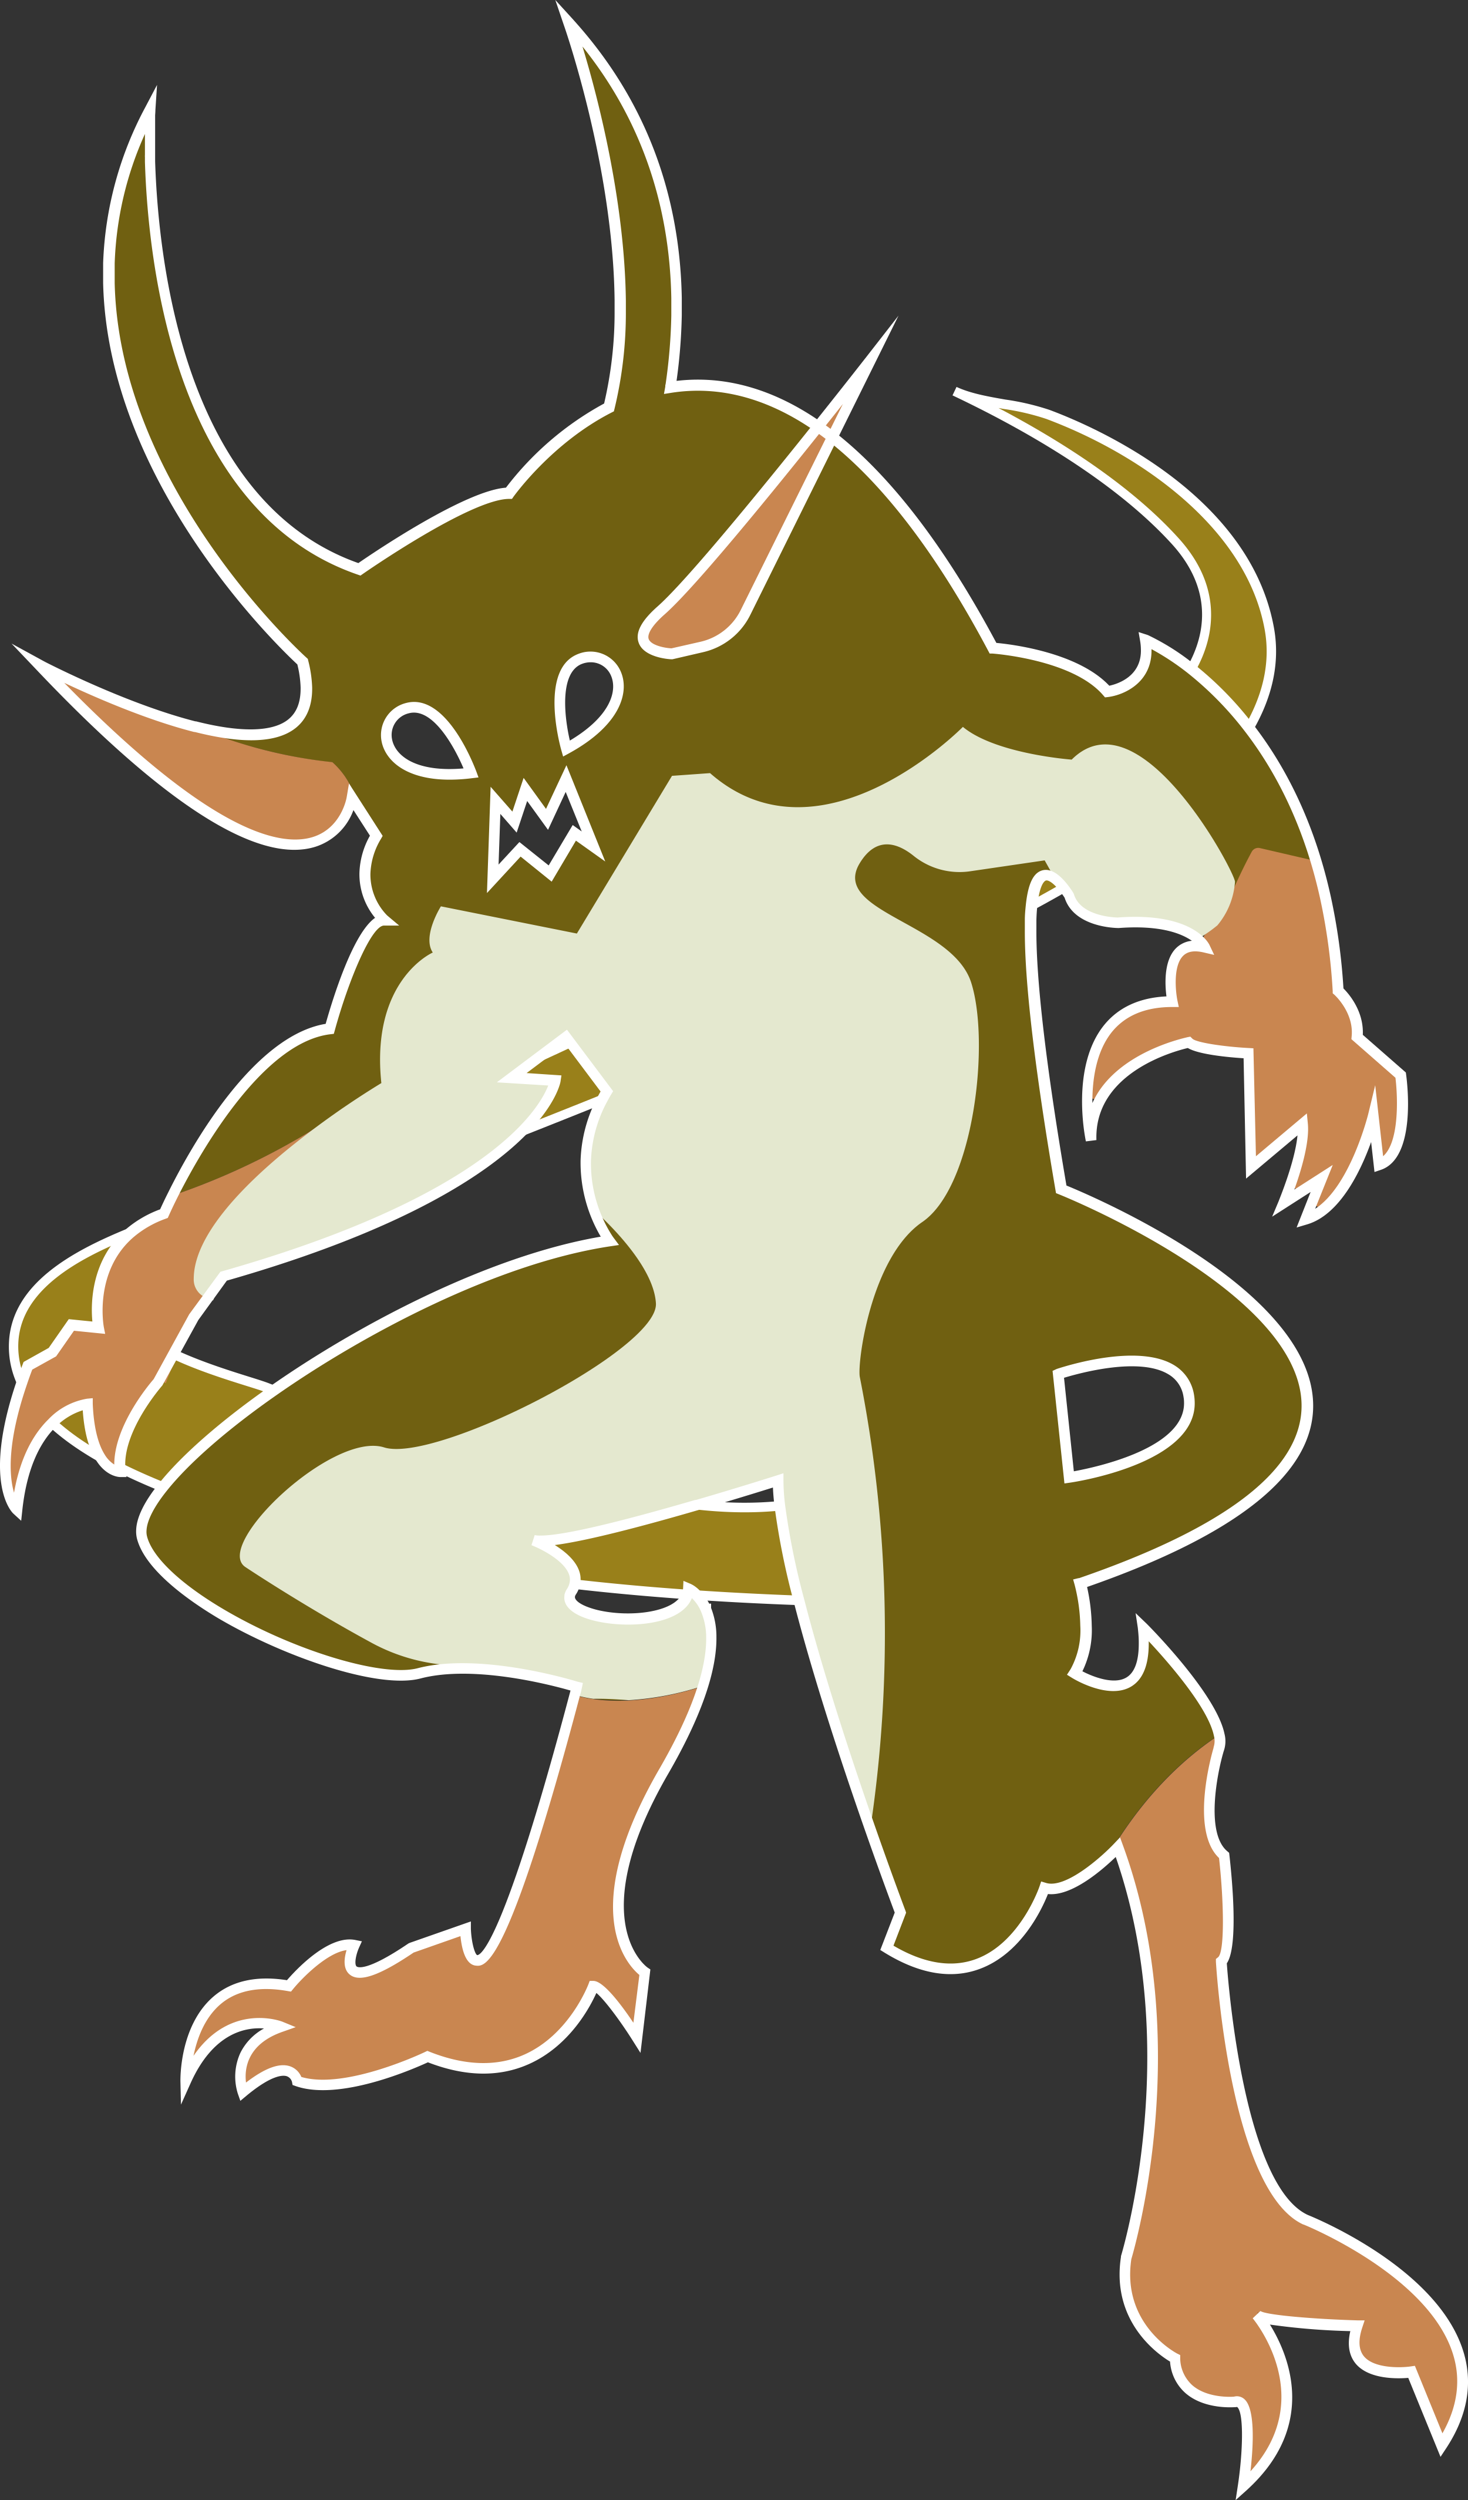 <svg xmlns="http://www.w3.org/2000/svg" viewBox="0 0 314 534.7"><rect x="0" y="0" width="314" height="534.7" fill="#333333" stroke="none"/><title>Quasit</title><g id="e8deb025-4ab0-4c5a-96f8-fcbe3ec1d115" data-name="Layer 2"><g id="b517f3cd-aaa6-4d67-9aad-0fe257dc4ce1" data-name="Layer 1"><path d="M179.28,342.52c-45.36-1.29-93.59-5.81-136.41-21.46-14.22-5.19-41-15.56-39.94-34.1.67-11.82,13.39-18.6,24.34-23.09,74-30.34,147.91-62.31,214.23-107,14.7-9.9,23.4-26.33,9.8-41.23-12.15-13.31-31-24.31-47.16-32,5.7,2.7,13.83,2.66,20,5,20.09,7.52,43.3,23.25,47.37,45.87,2.67,14.83-7.51,28.07-18.09,37.29-19.09,16.63-43.67,27.7-66.4,38.32-26.4,12.34-53.45,23.21-80.54,33.9-13.55,5.35-27.12,10.64-40.64,16.06q-10.47,4.2-20.89,8.51c-4.9,2-13.22,3.7-16.53,8.13-7.85,10.51,23.16,17.92,28.58,20,18.44,7.14,37.32,12.12,56.37,17.24,19.49,5.24,40.07,11.23,60.37,7Z" style="fill:#99801a"/><path d="M180.58,343.56l-1.33,0c-36.24-1-89.84-4.38-136.72-21.52C30,317.44.81,306.76,1.93,286.9c.71-12.45,13.71-19.34,25-24,71.63-29.37,147.16-61.83,214.05-106.89,9.23-6.21,15.06-14.31,16-22.22.73-6.17-1.41-12.06-6.38-17.5-12.67-13.88-32.48-24.92-46.86-31.73l.86-1.81c3,1.4,6.75,2.06,10.42,2.7a53.75,53.75,0,0,1,9.48,2.22c10,3.73,42.87,18.12,48,46.63,2.85,15.84-8.45,29.53-18.42,38.22-18.27,15.92-41.17,26.6-63.31,36.93L187.42,211c-27,12.6-54.6,23.67-80.59,33.92-3.91,1.55-7.83,3.08-11.74,4.62-9.48,3.73-19.28,7.59-28.9,11.44-7.76,3.11-14.58,5.89-20.87,8.5-1.28.53-2.76,1-4.33,1.56-4.46,1.5-9.51,3.19-11.79,6.25a4.19,4.19,0,0,0-.88,3.95c1.95,6,17.52,10.88,25,13.22,1.77.55,3.17,1,4,1.31,17.62,6.83,36.06,11.78,53.89,16.57l4.88,1.32c18.79,5.07,38.21,10.31,57.41,6.33l.93-.19Zm33-256.3C226.6,94.12,241.65,103.59,252,115c5.38,5.89,7.7,12.32,6.89,19.09-1,8.48-7.17,17.1-16.87,23.64C175,202.88,99.37,235.38,27.65,264.79,16.94,269.18,4.57,275.68,3.93,287c-1,18.38,27.22,28.71,39.28,33.11C89.26,337,141.91,340.41,178,341.49l-5-19.31c-19.35,3.72-38.69-1.5-57.4-6.55l-4.88-1.31c-17.88-4.81-36.37-9.77-54.09-16.64-.79-.3-2.16-.73-3.89-1.27-8.4-2.63-24-7.53-26.31-14.51a6.12,6.12,0,0,1,1.18-5.77c2.65-3.55,8-5.36,12.75-6.95,1.54-.51,3-1,4.2-1.51,6.3-2.61,13.13-5.39,20.9-8.5,9.62-3.86,19.43-7.72,28.91-11.45l11.73-4.62c26-10.24,53.58-21.3,80.49-33.87l3.32-1.56c22-10.27,44.79-20.89,62.84-36.62,9.59-8.35,20.45-21.44,17.77-36.35-3.93-21.84-26.72-37.62-46.74-45.11a51.75,51.75,0,0,0-9.12-2.13Z" style="fill:#fff"/><path d="M220.58,193.75c.61-7.21,2.66-7.87,4.55-6.74.14.08.26.17.39.26a4.68,4.68,0,0,1,.37.29l.38.33c.13.12.24.24.35.36l.35.37.31.37c.21.25.39.49.56.72.51.7.84,1.24.84,1.24,1.75,5.82,10.47,5.82,10.47,5.82,10.84-.8,15.59,2,17.48,3.8a31.08,31.08,0,0,0,3.77-2.67c4-3.26,8.29-8.23,12.48-15.68L283.54,192l.16.15c-3.49-16.33-9.79-28.26-16.32-36.79a72,72,0,0,0-12.33-12.64A47.85,47.85,0,0,0,245,136.28c0,.21.07.41.09.62a10,10,0,0,1,.1,1.86c-.16,7.61-8.33,8.57-8.33,8.57-7-8.14-24.43-9.3-24.43-9.3-11.8-22.22-23.32-36.39-34.14-44.95q-1.5-1.18-3-2.22c-11.7-8.26-22.49-10.08-31.84-8.65l-.08,0a118.19,118.19,0,0,0,1.31-14.81c0-.73,0-1.46,0-2.2,0-.49,0-1,0-1.48-.23-19.3-5.83-40.55-23-59.43l.33,1c1.81,5.43,10.47,32.69,10.63,59,0,.73,0,1.46,0,2.18a85.29,85.29,0,0,1-2.4,20.09,65,65,0,0,0-21.36,18.33c-8.73,0-32,16.27-32,16.27C39.14,108.29,33,57.73,32.12,34.59c0-.39,0-.75,0-1.12a1.13,1.13,0,0,1,0-.26c0-.67,0-1.31,0-1.92,0-.34,0-.67,0-1,0-1.16,0-2.2,0-3.1,0-.66,0-1.24,0-1.73,0-.32,0-.6,0-.86q0-.66,0-1.08l0-.64a74.51,74.51,0,0,0-8.86,33.43c0,.7,0,1.41,0,2.12s0,1.42,0,2.13c1.42,44.68,41.43,80.37,41.43,80.37a24.15,24.15,0,0,1,.81,6.08c-.23,11.69-13.37,10.91-27,6.93,1.07.52,2.15,1,3.22,1.47h0c1,.42,1.89.8,2.82,1.17l2.07.77c.69.26,1.38.5,2.06.73l1.1.37c1.41.46,2.79.88,4.12,1.25l1.31.36c.41.12.82.22,1.23.32l1.2.3,1.16.27,1.13.26,2.13.45,1.52.29c.64.12,1.24.23,1.81.32l.56.09,2.66.39c.31.05.61.08.86.1.6.08,1.06.13,1.32.15h.3a16.85,16.85,0,0,1,5.21,8.75l4.1,6.38-.17.31A16,16,0,0,0,78,186.79a13.53,13.53,0,0,0,4.18,9.39,1.82,1.82,0,0,0-.52.08c-5.13,1.42-11.12,23.18-11.12,23.18-5.65.68-11.05,4.38-15.84,9.28C46.08,237.47,39.4,250,36.55,255.8l.34-.11A150.58,150.58,0,0,0,63.1,243.87c1.41-.81,2.73-1.61,4-2.42h0a60,60,0,0,0,6.06-4.34l.06,0,.26-.23-.17.16,0,0A128,128,0,0,0,61.8,249.53h0a155.58,155.58,0,0,0-12,17c-2,3.27-3.85,6.55-5.57,9.82h2l1.08-2.78h0l.49-1.25q8.7-2.48,16-5l1.32-.46,4-1.42c.78-.29,1.57-.58,2.33-.88l2.38-.92,2.29-.92q4.52-1.85,8.4-3.67c.51-.23,1-.47,1.49-.71.32-.14.62-.29.92-.44l1.34-.66.27-.14,1.5-.76.06,0,1.35-.71c1-.52,1.93-1,2.83-1.55l.66-.38c1.28-.72,2.49-1.45,3.63-2.17l1-.62a72.76,72.76,0,0,0,11.08-8.52,38.58,38.58,0,0,0,6-7.16c.18-.29.35-.57.5-.84l.16-.28c.12-.23.24-.44.34-.64a13.2,13.2,0,0,0,1-2.42,4.69,4.69,0,0,0,.14-.57l-8.59-.53-.71,0,4-3,7.62-5.72,1.23,1.64,7.5,10c-.07.11-.14.22-.2.33s-.29.5-.42.75-.31.56-.45.84-.19.35-.27.52h0c-.16.31-.3.62-.44.93s-.23.49-.33.73-.27.64-.39,1l-.12.29c-.3.79-.55,1.56-.77,2.33-.08.25-.14.5-.2.74-.23.84-.4,1.67-.54,2.49,0,.27-.09.54-.12.81s-.07.52-.09.78a5.69,5.69,0,0,0-.07.71c0,.29,0,.57-.06.85s0,.51,0,.76,0,.47,0,.71v.36a.31.31,0,0,0,0,.09c0,.39,0,.76,0,1.14s0,.65.08,1,0,.53.08.79c0,.41.1.81.16,1.2.15.84.32,1.65.5,2.42.08.31.16.62.25.92s.17.61.28.91c.21.69.45,1.34.69,2a25.61,25.61,0,0,0,3,5.67l-.37.05c-11.17,1.73-23.6,6-35.79,11.55A231.05,231.05,0,0,0,58,297.16c-10.35,7.28-18.74,14.62-23.5,20.72-2.85,3.66-4.41,6.88-4.28,9.36a4.18,4.18,0,0,0,.13.94c3.48,14,45.94,32.57,59.32,29.07l.84-.2a38.35,38.35,0,0,1,7.94-.83h.19c12-.07,24.75,3.95,24.75,3.95-.05.18-.09.36-.15.54-.15.59-.31,1.18-.47,1.76l.15,0a30.46,30.46,0,0,0,3.94.84h0a40.45,40.45,0,0,0,7.56.29,63.11,63.11,0,0,0,15.73-3h0c.18-.56.34-1.1.49-1.62s.24-.86.35-1.27a41.1,41.1,0,0,0,.85-4.23c0-.21,0-.41.08-.62.06-.56.11-1.09.14-1.61a4.67,4.67,0,0,0,0-.52c0-.24,0-.46,0-.69v-.24c0-.4,0-.79,0-1.15s0-.52-.06-.77a15.08,15.08,0,0,0-.64-3.2,10.6,10.6,0,0,0-1.86-3.56,6.43,6.43,0,0,0-2.3-1.91h0c0,.15,0,.28,0,.42s0,.2-.06.31,0,.2-.08.3a2.63,2.63,0,0,1-.09.3,3.42,3.42,0,0,1-.17.4,4.72,4.72,0,0,1-1.19,1.6,3.52,3.52,0,0,1-.35.31,2.37,2.37,0,0,1-.3.23,6.43,6.43,0,0,1-.72.48c-.26.16-.54.29-.83.44s-.52.22-.79.33a19.81,19.81,0,0,1-5.3,1.16c-.37.05-.76.07-1.15.1l-.59,0H135a28.65,28.65,0,0,1-2.94-.07c-.76-.06-1.51-.14-2.23-.25h-.11c-.36-.05-.7-.1-1-.17a22.06,22.06,0,0,1-2.94-.76l-.43-.15a9.79,9.79,0,0,1-1.89-.94,1.73,1.73,0,0,1-.28-.19,3.47,3.47,0,0,1-.37-.3.41.41,0,0,1-.12-.11,2.2,2.2,0,0,1-.3-.32,3.53,3.53,0,0,1-.24-.34,1.55,1.55,0,0,1-.14-.29l-.05-.12a.8.8,0,0,1,0-.21.2.2,0,0,1,0-.09h0v0a2.12,2.12,0,0,1,.37-1.48,5.09,5.09,0,0,0,.31-.55c.05-.08.08-.16.12-.24l.1-.24a4.61,4.61,0,0,0,.3-1.26h0a4.49,4.49,0,0,0-.2-1.64,7,7,0,0,0-.58-1.24,2.7,2.7,0,0,0-.22-.33,1.44,1.44,0,0,0-.18-.25c-.07-.09-.13-.19-.21-.29l-.24-.27c-.16-.18-.33-.35-.52-.54s-.35-.34-.54-.5-.38-.32-.58-.48-.2-.14-.3-.22l-.6-.44-.31-.2c-.41-.28-.82-.53-1.21-.75l-.29-.16c-.23-.14-.45-.25-.65-.36l-.36-.18-.34-.17c-.53-.26-1-.45-1.27-.58l-.28-.11h0c2.41.55,9.19-.73,17.08-2.68l1-.25c2.72-.68,5.57-1.44,8.39-2.21l1.44-.4.74-.2,2.06-.59,2.76-.78h0l.48-.15c1.57-.44,3.09-.9,4.54-1.33l1.27-.37,2.24-.68c.39-.11.77-.24,1.15-.34l1.32-.41,1.24-.38,3.37-1c.3-.1.58-.17.83-.26l2.37-.75a50.31,50.31,0,0,0,.43,6.08c.14,1.11.31,2.27.52,3.48.06.42.13.85.21,1.3.16.88.33,1.8.52,2.74.1.54.21,1.07.33,1.62.71,3.46,1.59,7.19,2.6,11.07l.58,2.22c.12.42.23.85.35,1.27.22.86.46,1.71.7,2.58.3,1.08.61,2.17.92,3.26l.93,3.19q.39,1.35.81,2.73.58,2,1.2,4c.55,1.75,1.1,3.51,1.64,5.25.28.86.55,1.73.83,2.59.14.46.29.9.44,1.35.33,1,.67,2.07,1,3.08,2,6.13,4,11.92,5.75,16.94h0c3.69,10.54,6.41,17.74,6.41,17.74l-.11.29L189.73,416l.18.12c24.28,14.86,33.54-12.92,33.54-12.92,4.33,1.31,10.94-4.19,14-7.07,4.91-8.24,12.44-18,23.34-25.12a.24.24,0,0,0,.09-.06c-1.16-8.23-16.5-23.57-16.5-23.57l.06.64a28.34,28.34,0,0,1,.16,3.19v.32c-.35,13.49-12.54,7-14.5,5.88l-.26-.15c1.81-2.72,2.39-6.24,2.41-9.53a38.91,38.91,0,0,0-1.12-9.12c-.08-.35-.13-.53-.13-.53,36-12.38,48.36-25.54,48.58-37.69.49-25.54-52.65-46.63-52.65-46.63-4.87-28.52-6.55-45.38-6.55-55.08,0-.67,0-1.3,0-1.9C220.45,195.65,220.5,194.65,220.58,193.75Zm-108.2-24.91,4.62,6.4,4.08-8.72L127,181.06l-4.1-2.91-5.19,8.7-6.44-5.21L105.4,188l.58-16.78,4.08,4.64Zm8.72-8.72s-4.64-16.27,2.91-19.19S139.13,150.23,121.1,160.12Zm-33.94-8.67c7.83-2.07,13.59,13.86,13.59,13.86C80.35,167.85,79.32,153.53,87.16,151.45ZM228.68,315.39l-2.26-21.54-.06-.56s25.58-8.72,27.91,4.66a8,8,0,0,1,.13,1.86C254,311.7,228.68,315.39,228.68,315.39Z" style="fill:#706011"/><path d="M142,378.2c-19.18,33.14-4.06,43-4.06,43l-1.74,14s-7-11-9.31-11c0,0-9.3,25.57-35.47,15.11,0,0-18,8.72-27.91,5.24,0,0-1.16-6.4-11.64,2.32,0,0-3.49-9.89,8.14-13.95,0,0-12.79-5.24-20.35,11.63,0,0-.58-24.43,22.09-20.35,0,0,8.15-9.89,14-8.73,0,0-5.82,12.79,12.2.58l11.64-4.07s1.14,33.69,23.22-49.45c5.07,1.46,14,2.36,27.4-1.83A93,93,0,0,1,142,378.2Z" style="fill:#c98650"/><path d="M308.35,522.4,302,506.71s-15.7,2.32-11.62-9.89c0,0-19.62-.58-21.5-2.31.6.73,15.88,19.51-2.93,36.61,0,0,2.9-19.18-1.74-18,0,0-12.22,1.17-12.8-9.31,0,0-12.79-6.39-10.47-21.51,0,0,14-44.78-1.74-87.81,0,0-.64.67-1.69,1.65,4.92-8.27,12.49-18,23.43-25.18a4.91,4.91,0,0,1-.23,2.6s-5.22,17.44,1.16,22.68c0,0,2.34,20.35-.58,22.68,0,0,2.92,48.26,18,55.24C279.27,474.14,327.54,493.33,308.35,522.4Z" style="fill:#c98650"/><path d="M294.68,245.83l-.06-.54a1.58,1.58,0,0,0-3-.42c-1.71,4.36-4.42,9.77-8.18,12.95a1.58,1.58,0,0,1-2.49-1.79v0a1.58,1.58,0,0,0-2.32-1.92h0a1.57,1.57,0,0,1-2.34-1.83,51.63,51.63,0,0,0,2.26-8.73,1.59,1.59,0,0,0-2.59-1.43L270.16,247a1.58,1.58,0,0,1-2.6-1.17l-.46-19.68a1.58,1.58,0,0,0-1.46-1.54c-2.78-.2-8.83-.77-10.89-1.9a1.66,1.66,0,0,0-1.17-.19c-2.81.67-13.41,3.66-18.06,11.72a1.57,1.57,0,0,1-2.94-.83c.32-8.27,3.34-18.86,16.49-19.7a1.55,1.55,0,0,0,1.45-1.74c-.4-3.64-.48-11.76,7.24-9.95a2.17,2.17,0,0,0-.15-.26,1.62,1.62,0,0,1,.35-2.11c3.8-3.2,5.24-9.13,9.78-17.48a1.58,1.58,0,0,1,1.75-.79l11,2.55a1.55,1.55,0,0,1,1.18,1.19c1.32,6.13,4.07,18.82,4.58,25.62a1.49,1.49,0,0,0,.43,1,12.67,12.67,0,0,1,3.73,8.74,1.62,1.62,0,0,0,.54,1.28l8.27,7.23a1.69,1.69,0,0,1,.53,1c.27,2.54,1.09,12.26-2.19,16.66A1.58,1.58,0,0,1,294.68,245.83Z" style="fill:#c98650"/><path d="M73.47,236.84c-12.15,11.49-21.93,25.74-29.2,39.56a179.32,179.32,0,0,0-8.12,17.65c-.24.59-.47,1.19-.69,1.78l-1.59-.8s-9.3,10.48-8.13,19.2c0,0-6.4,0-7-14.54,0,0-12.8,1.16-15.12,22.67,0,0-7-6.39,2.32-30.81l5.24-2.91,4.06-5.82,5.82.58s-2.32-12,6.32-19.89A22.63,22.63,0,0,1,35.05,259s.52-1.21,1.5-3.19A149.5,149.5,0,0,0,63.1,243.87,71.75,71.75,0,0,0,73.47,236.84Z" style="fill:#c98650"/><path d="M143.73,139.87s-12.21-.58-2.32-9.3,44.77-53.5,44.77-53.5l-26.71,54a14,14,0,0,1-9.41,7.41Z" style="fill:#c98650"/><path d="M143.83,141h-.15c-.61,0-6-.38-7.08-3.57-.75-2.14.58-4.66,4.05-7.73,9.7-8.55,44.29-52.9,44.64-53.34l6.9-8.86-31.7,64a15,15,0,0,1-10.18,8ZM180.29,86.4c-10.69,13.5-30.87,38.61-38.13,45-2.55,2.25-3.79,4.17-3.41,5.26.48,1.35,3.4,1.94,4.89,2l6.17-1.4a12.78,12.78,0,0,0,8.64-6.81Z" style="fill:#fff"/><path d="M76.3,171.78,75.16,170S69.35,206.07,8.3,141.52c0,0,15.38,8.11,30.2,12.43A101.9,101.9,0,0,0,71.09,163,16.85,16.85,0,0,1,76.3,171.78Z" style="fill:#c98650"/><path d="M264.16,188.62a16.26,16.26,0,0,1-3.76,9.28,31.08,31.08,0,0,1-3.77,2.67c-1.89-1.81-6.64-4.6-17.48-3.8,0,0-8.72,0-10.47-5.82a13.56,13.56,0,0,0-3.55-3.94l-1.68-3-15.86,2.32a15.64,15.64,0,0,1-12.11-3.24c-3.28-2.66-7.91-4.51-11.57,1.5-6.4,10.46,19.77,12.8,23.83,25.58s.59,43.62-10.46,51.18-13.95,30.24-13.37,33.14a282.37,282.37,0,0,1,2.31,96.23c-7.76-22.13-19.76-59-19.76-74.71,0,0-45.27,14.5-52.31,12.8.61.24,12.08,4.82,8.12,11-4.07,6.4,24.42,9.3,25-.58h0c.15.19,1.91,2.38,4.16,5.47a15.08,15.08,0,0,1,.64,3.2c.29,3.09-.1,7.23-1.87,12.72h0a63.11,63.11,0,0,1-15.73,3c-2.83-.21-5.44-.35-7.56-.29h0a31.35,31.35,0,0,1-4.09-.87c.21-.76.41-1.53.62-2.3,0,0-12.79-4-24.75-3.95a40,40,0,0,1-19.26-4.89c-12.72-6.91-23.92-14.16-26.94-16.17-7-4.66,18.61-29.07,29.67-25.59s58.72-20.93,58.14-30.81c-.42-7.16-8.48-15.57-12.89-19.63-2.29-5.81-4.05-15.5,2.43-26.31l-8.73-11.64-11.62,8.72,9.3.58s-3.5,22.69-70.95,41.88l-2.26,5.77a7.36,7.36,0,0,1-2.21-.94,4.17,4.17,0,0,1-1.93-3.67c0-9.11,10.25-19.7,20.39-27.95a183.43,183.43,0,0,1,19.74-13.92c-2.33-22.1,11-27.92,11-27.92-2.32-3.48,1.74-9.88,1.74-9.88l29.08,5.82,20.35-33.73,8.14-.58c23.85,20.93,54.08-9.89,54.08-9.89,7,5.82,23.27,7,23.27,7C243.8,147.91,264.34,186.88,264.16,188.62Z" style="fill:#e4e8cf"/><path d="M264.3,534.7l.48-3.16c1.06-7,1.32-15.41-.12-16.72-.05-.05-.08-.07-.23,0l-.16,0c-.27,0-6.53.58-10.64-2.95a9.86,9.86,0,0,1-3.36-6.79c-2.56-1.54-12.63-8.53-10.5-22.38l0-.17c.14-.43,13.31-43.73-1.12-85.38-2.83,2.73-9.4,8.48-14.5,7.93-1.22,3.1-5.69,12.8-14.71,16.06-6.09,2.21-12.93,1-20.34-3.59l-.81-.5,3.09-8c-2.55-6.81-14.81-40-21.6-66.47a159,159,0,0,1-4.1-20.34c-.18-1.46-.3-2.83-.35-4.1-2.71.85-8.88,2.77-16,4.83l-.18.05c-10.31,3-23.23,6.5-30.48,7.42,2.57,1.6,5.33,4,5.51,7a5.29,5.29,0,0,1-.16,1.64,5.85,5.85,0,0,1-.84,1.93,1.29,1.29,0,0,0-.2.46v0c-.12.8,1.33,2,4.84,2.87,7.13,1.69,16.8.41,18.12-3.73a4.1,4.1,0,0,0,.17-.89l.08-1.62,1.49.63a5.5,5.5,0,0,1,1.12.67,7.46,7.46,0,0,1,1,.9,10.54,10.54,0,0,1,1.89,2.67h.41v.93a17,17,0,0,1,1.14,5.87v.27c.11,7.42-3.35,17.28-10.29,29.28-18.33,31.66-4.56,41.41-4.42,41.5l.58.39-.08.7L137,439.06l-1.7-2.69c-2.64-4.19-6.06-8.77-7.74-10.13-1.35,3-5.7,11.3-14.41,15.2-6.36,2.85-13.63,2.72-21.62-.37-3,1.37-18.89,8.4-28.33,5.07l-.62-.22-.12-.65a1.78,1.78,0,0,0-1.08-1.21c-.77-.28-3.18-.4-8.71,4.2l-1.26,1.05-.54-1.54a12.22,12.22,0,0,1,.54-8.71,12.05,12.05,0,0,1,5.06-5.23c-4-.31-10.89,1-15.7,11.7l-2.06,4.59-.12-5c0-.48-.19-11.89,7.08-18.12,3.91-3.35,9.19-4.52,15.71-3.49,1.92-2.22,8.9-9.75,14.63-8.6l1.4.28-.59,1.3c-.7,1.55-1.08,3.63-.54,4.08.18.15,2,1.25,11.07-4.91l.27-.13,13.1-4.59,0,1.55c.1,2.85.82,5.42,1.35,5.66.82,0,5.73-2.91,19.78-55.91l.18-.68c-4.32-1.24-20.77-5.53-32.05-2.59-9.25,2.43-29.79-4.87-43.51-13C40.79,342.56,31,335.88,29.28,329a6.55,6.55,0,0,1-.15-1.88c.12-2.65,1.76-6,4.88-9.86,4.89-6.11,13.38-13.52,23.92-20.87,18.32-12.81,46.26-27.74,70.57-31.9a31.24,31.24,0,0,1-4.32-15.82v-.35a31,31,0,0,1,3.68-13.78c.19-.37.39-.73.6-1.1l-7.59-10.12-8.23,6.18,7.45.5-.18,1.2c0,.19-.81,4.83-7.48,11.56-8.14,8.2-25.83,20.25-63.91,31.13l-6.1,8.43-7.7,14c-.08.09-8.35,9.5-7.92,17.46a7,7,0,0,0,.07.81l.19,1.31H25.74c-.12,0-3,0-5.24-3.69-1.54-2.46-2.49-6-2.8-10.59a14.1,14.1,0,0,0-5.74,3.5c-3.91,3.85-6.33,9.88-7.19,17.9l-.24,2.23-1.66-1.52c-.28-.25-6.74-6.49.69-28.35.46-1.34.89-2.55,1.34-3.71l.15-.39,5.37-3,4.29-6.15,5.05.51c-.35-3.69-.4-13.35,7.49-20a24,24,0,0,1,7-4c.28-.61.84-1.84,1.67-3.49,5-10.11,18.26-33.61,33.74-36.18,1.57-5.58,5.86-19.4,10.57-22.67a14.67,14.67,0,0,1-3.35-9.57,17.26,17.26,0,0,1,2.25-8l-3.53-5.48a12.8,12.8,0,0,1-8.14,7.85C55.2,184.92,35,172,7.47,142.89l-5-5.25,6.33,3.46s.37.21,1,.54c4.2,2.13,18.87,9.29,32,12.64l.14,0c9.51,2.41,16.31,2.28,19.66-.37,1.87-1.48,2.75-3.73,2.7-6.9a23.24,23.24,0,0,0-.7-4.91c-3.53-3.27-40.52-38.53-41.54-81.54,0-.69,0-1.43,0-2.15s0-1.44,0-2.16a76.18,76.18,0,0,1,9-33.28l2.53-4.81-.35,5.35s0,.4-.06,1.13c0,.2,0,.5,0,.83l0,1.72c0,.88,0,1.91,0,3.05v1c0,.59,0,1.22,0,1.88v.09l0,.09v.14l0,1.07c.68,21.5,6.3,72.76,43.47,85.92,3.4-2.35,22.87-15.52,31.57-16.13a66,66,0,0,1,21-18,85.59,85.59,0,0,0,2.24-19.91c0-.72,0-1.44,0-2.15-.31-28.46-10.47-57.81-10.9-59L118.78,0l3.76,4.12.37.42C137.69,21,145.42,40.89,145.83,63.72v1.5c0,.76,0,1.5,0,2.24a116.28,116.28,0,0,1-1.12,14c10.4-1.22,20.8,1.74,30.94,8.82,1.14.79,2.16,1.54,3.12,2.31,11.85,9.31,23.41,24.42,34.35,44.91,3.23.3,17.42,2,24.15,9.16,1.75-.37,7-2,6.76-7.89a11.33,11.33,0,0,0-.17-1.73l-.32-1.86,2,.65a50,50,0,0,1,10,6.33A73.08,73.08,0,0,1,268.09,155c7.87,10.2,13.44,22.56,16.56,36.74a128.51,128.51,0,0,1,2.71,19.66c1.12,1.11,4.38,4.83,4.14,9.92l9.2,8.05.06.42c.25,1.82,2.23,17.87-5.43,20.42l-1.33.45-.72-6.42c-2.19,6.1-6.63,15.54-13.69,17.62l-2.25.67,3-7.6-8.23,5.28,1.42-3.38c0-.09,3.45-8.25,4-14l-11,9.24L266,226.33c-3.16-.2-9.56-.78-11.93-2.19-3.05.72-20.05,5.34-19.55,19.69l-2.25.28c-.14-.65-3.33-15.92,3.89-24.87,3.08-3.8,7.56-5.87,13.34-6.14-.32-2.47-.62-7.71,2.09-10.35a5.53,5.53,0,0,1,3.35-1.54c-2.19-1.54-6.74-3.4-15.65-2.73h0c-.68,0-9.54-.15-11.57-6.48-.15-.23-.51-.78-1-1.41-1.49-1.89-2.56-2.4-3-2.27-.22.06-1.35.63-1.85,5.52-.1.92-.16,1.91-.19,3,0,.6,0,1.21,0,1.87-.07,10.92,2.09,29.37,6.43,54.84,6.13,2.51,52.46,22.29,52.77,46.86.2,14.64-16.07,27.76-48.36,39a40.76,40.76,0,0,1,1,8.33,20,20,0,0,1-2,9.7c2.32,1.21,6.66,2.87,9.3,1.39,1.83-1,2.76-3.47,2.76-7.28v-.32c0-1-.09-2-.21-3.12L242.9,345l2.36,2.26c.6.59,14.89,15,16.65,23.55a6.33,6.33,0,0,1-.17,3.73c-1.4,4.7-3.93,17.54.81,21.42l.35.3.06.45c.53,4.67,2,19.51-.55,23.19.35,4.9,3.77,47.51,17.31,53.81,1.51.61,27.66,11.3,33.25,29.09,2.16,6.88.93,13.89-3.66,20.85l-1.19,1.8-6.9-16.89c-2.29.19-8.35.36-11.21-3-1.46-1.75-1.85-4.09-1.18-7a145.94,145.94,0,0,1-17.2-1.4c3.79,6.11,10.55,21.35-5,35.45Zm.24-22.21a2.41,2.41,0,0,1,1.66.65c2.35,2.14,1.86,10.25,1.27,15.4,14.29-15.67,1.08-32,.48-32.72l1.65-1.56c1.23.89,11.74,1.74,20.76,2l1.53,0-.48,1.46c-.93,2.76-.81,4.86.35,6.25,2.22,2.64,8,2.44,10,2.14l.88-.13,5.89,14.44c3.24-5.73,4-11.45,2.24-17-5.31-16.89-31.69-27.56-31.95-27.66l-.06,0c-15.55-7.18-18.56-54.2-18.68-56.2l0-.59.46-.37c1.43-1.14,1.26-11.8.21-21.22-6.35-6-1.39-22.85-1.17-23.58l0-.11a4.2,4.2,0,0,0,.07-2.45c-1.24-6.06-9.88-15.87-13.94-20.22v.51c0,4.7-1.32,7.82-3.92,9.27-4.88,2.72-12.26-1.79-12.57-2l-1-.62.65-1a3.62,3.62,0,0,0,.2-.33,17.21,17.21,0,0,0,2-9.14,37.76,37.76,0,0,0-1.21-8.77l-.32-1.14,1.15-.28.13,0c31.73-10.94,47.77-23.43,47.58-37.1-.31-24.23-51.41-44.81-51.93-45l-.59-.24-.11-.63c-4.44-25.93-6.64-44.72-6.56-55.86,0-.68,0-1.32,0-1.94,0-1.09.1-2.14.2-3.11.47-4.55,1.57-6.92,3.49-7.48,1.64-.48,3.48.55,5.45,3.05a19.46,19.46,0,0,1,1.23,1.76l.12.26c1.47,4.93,9.29,5,9.37,5,16.23-1.21,19.51,5.6,19.64,5.89l1,2.11-2.25-.53c-2-.46-3.41-.23-4.37.7-2.2,2.14-1.64,7.65-1.24,9.6l.29,1.37h-1.4c-5.7,0-10,1.79-12.89,5.32-3.45,4.28-4.23,10.38-4.19,15.22,4.93-11,20.17-14,20.36-14.09l.59-.11.43.43c.86.86,6.92,1.73,12,2l1.06.06.54,23.09,10.89-9.16.21,2.15c.41,4.06-1.52,10.33-2.89,14.14l8.22-5.27-3.76,9.37c7.51-4.84,11.27-20,11.32-20.14l1.52-6.28,1.69,15.18c3.47-3,3.16-12.54,2.64-16.78l-9.42-8.25.05-.58c.52-5.13-3.65-8.88-3.69-8.92l-.36-.31,0-.48a127,127,0,0,0-2.68-19.75c-3.05-13.85-8.48-25.9-16.14-35.84A71.45,71.45,0,0,0,254.12,144a54.45,54.45,0,0,0-7.82-5.17c.19,7.21-6,9.86-9.34,10.25l-.6.07-.4-.46c-6.58-7.68-23.47-8.89-23.64-8.91l-.63,0-.3-.56c-10.87-20.49-22.33-35.55-34-44.75-.93-.73-1.91-1.46-3-2.22-10.13-7.07-20.5-9.85-30.8-8.24l-1.57.25.28-1.57c0-.17,0-.34.07-.52a116.35,116.35,0,0,0,1.22-14.69c0-.73,0-1.45,0-2.18V63.74c-.37-20.46-6.76-38.53-19-53.79,3.06,10.06,9,32.44,9.28,54.33,0,.73,0,1.48,0,2.2a87.34,87.34,0,0,1-2.44,21l-.13.5-.45.23c-12.86,6.56-20.87,17.85-21,18l-.34.49h-.59c-8.27,0-31.11,15.91-31.34,16.07l-.47.33-.55-.19C37.53,109.51,31.68,56.71,31,34.63l0-1.07a1.57,1.57,0,0,1,0-.38c0-.65,0-1.27,0-1.87v-1c0-.58,0-1.14,0-1.66a72.87,72.87,0,0,0-6.47,27.71c0,.7,0,1.39,0,2.09s0,1.38,0,2.07c1,44,40.65,79.81,41.05,80.16l.26.24.08.34a26.49,26.49,0,0,1,.85,5.75c.06,3.87-1.14,6.81-3.57,8.72-4,3.15-11.2,3.43-21.49.83l-.15,0c-10.16-2.58-21.22-7.41-27.82-10.52,30.49,31.16,45.67,35.24,53.09,33,6.15-1.87,7.29-8.3,7.33-8.57l.49-2.91,7.2,11.21-.34.6a15.39,15.39,0,0,0-2.28,7.5,12.52,12.52,0,0,0,3.35,8.68,4.48,4.48,0,0,0,.42.4l2.38,2H82.15c-2.7,0-7.58,11.64-10.54,22.42l-.21.74-.76.09c-15.11,1.83-28.87,27.28-32.73,35-1.17,2.34-1.81,3.82-1.82,3.83l-.2.45-.45.17a22.05,22.05,0,0,0-6.72,3.81c-8.72,7.34-6.54,19.2-6.52,19.32l.29,1.5-6.67-.67L12,290.09l-5.1,2.83c-.39,1-.77,2.08-1.16,3.24C1.41,308.83,2,315.8,3,319.25c1.21-6.81,3.68-12.08,7.36-15.7a14.78,14.78,0,0,1,8.29-4.41l1.19-.11,0,1.19c.19,4.76,1.07,8.5,2.53,10.83a6.36,6.36,0,0,0,2.07,2.17c0-8.31,7.48-17.17,8.43-18.26l7.6-13.87L47.14,272l.38-.11c37.86-10.76,55.32-22.6,63.29-30.64,4.14-4.18,5.81-7.43,6.46-9.09l-11-.68,15-11.26,9.87,13.15-.4.67c-.33.54-.63,1.09-.92,1.64a28.66,28.66,0,0,0-3.42,12.76v.33a28.71,28.71,0,0,0,4.53,15.5c.2.3.32.46.33.47l1.14,1.53-1.88.28c-24.32,3.67-52.8,18.83-71.34,31.8-10.37,7.23-18.7,14.48-23.45,20.42-2.78,3.46-4.29,6.42-4.39,8.57a4,4,0,0,0,.1,1.21c1.09,4.4,7,10.05,16.14,15.48,15,8.91,34.16,14.75,41.78,12.75,12.94-3.37,32.05,2.24,34.19,2.89l1.13.27-.4,1.88-.28,1c-15.46,58.32-20.22,57.8-22.25,57.57-2.28-.26-3-3.79-3.26-6.31L88.47,417.6c-7.4,5-11.62,6.43-13.69,4.68-1.49-1.25-1.14-3.6-.65-5.2-4.15.52-9.55,6-11.47,8.36l-.42.51-.66-.11c-6.1-1.1-11-.14-14.46,2.85s-5,7.45-5.73,11c8-11.63,19-7.33,19.08-7.28l2.78,1.14-2.83,1c-7.72,2.7-8.14,8.11-7.8,10.85,4.1-3.15,7.23-4.28,9.53-3.44a4,4,0,0,1,2.3,2.24c9.44,2.81,26.33-5.27,26.5-5.36l.46-.22.46.19c7.57,3,14.4,3.23,20.29.6,9.67-4.32,13.65-14.94,13.69-15l.28-.75h.79c2.1,0,5.79,4.83,8.56,8.95l1.28-10.22c-2.77-2.32-13.25-13.81,4.29-44.1,6.73-11.64,10.09-21.1,10-28.12v-.26a14.46,14.46,0,0,0-1-5l-.1-.24a8.52,8.52,0,0,0-1.74-2.66c-.07-.08-.15-.15-.22-.22-2.3,5.77-13.57,6.58-20.69,4.88-4.48-1.06-6.87-3-6.57-5.34l0-.21a3.57,3.57,0,0,1,.55-1.29,3.86,3.86,0,0,0,.52-1.19,3,3,0,0,0,.1-1c-.19-3.14-5.26-6-8.22-7.17l.69-2.16a5.13,5.13,0,0,0,1.32.1c4.65,0,16-2.66,33-7.61l.18,0c9.42-2.74,17.15-5.21,17.22-5.23l1.49-.48v1.56a43.44,43.44,0,0,0,.37,5.38A158.06,158.06,0,0,0,172,342c6.81,26.51,19.16,59.92,21.56,66.35.09.21.13.34.13.34l.12.38-.14.38-2.56,6.67c6.47,3.8,12.38,4.77,17.56,2.9,9.54-3.45,13.64-15.46,13.68-15.58l.35-1.05,1.06.32c4.21,1.27,11.93-5.64,14.54-8.41l1.27-1.34.63,1.73c15.33,42,2.46,86.2,1.79,88.46-2.12,14.08,9.74,20.18,9.86,20.24l.59.29,0,.66a7.9,7.9,0,0,0,2.62,5.82c3.18,2.74,8.24,2.47,8.87,2.42A2.74,2.74,0,0,1,264.54,512.49ZM227.68,317.27l-2.54-24.08.89-.41c2.89-.95,17.51-5.37,25.06-.84a9,9,0,0,1,4.31,6.39,10.65,10.65,0,0,1,.14,1.45C256,313,230,316.94,228.85,317.1Zm-.09-22.6,2.1,20c4.95-.91,23.89-5,23.57-14.8a6.34,6.34,0,0,0-.11-1.12,6.65,6.65,0,0,0-3.24-4.83C243.73,290.18,231.17,293.59,227.59,294.67ZM104.16,191l.78-22.73,4.66,5.31,2.4-7.21,4.79,6.63,4.37-9.34,8.3,20.59-6.27-4.46L118,188.56l-6.64-5.36Zm6.94-10.91,6.26,5,5.14-8.64,1.93,1.38L121,169.37l-3.78,8.11-4.46-6.17-2.25,6.76-3.49-4-.38,10.84ZM96.18,166.75c-9.48,0-13.78-4.18-14.56-8.19a7.07,7.07,0,0,1,5.24-8.21h0c8.75-2.31,14.71,13.88,15,14.58l.49,1.34-1.42.17A38.3,38.3,0,0,1,96.18,166.75Zm-8.73-14.2a4.76,4.76,0,0,0-3.59,5.57c.68,3.51,5.09,7.11,15.29,6.22-2-4.7-6.64-13.13-11.7-11.79Zm33,9.25-.39-1.37c-.2-.7-4.84-17.31,3.59-20.56a7.05,7.05,0,0,1,9.05,3.58c2,4.28.3,11.48-11,17.67Zm5.89-20.16a5.2,5.2,0,0,0-1.87.35c-4.87,1.88-3.74,11.44-2.58,16.4,8.78-5.23,10.25-10.74,8.75-14A4.69,4.69,0,0,0,126.29,141.64Z" style="fill:#fff"/></g></g></svg>